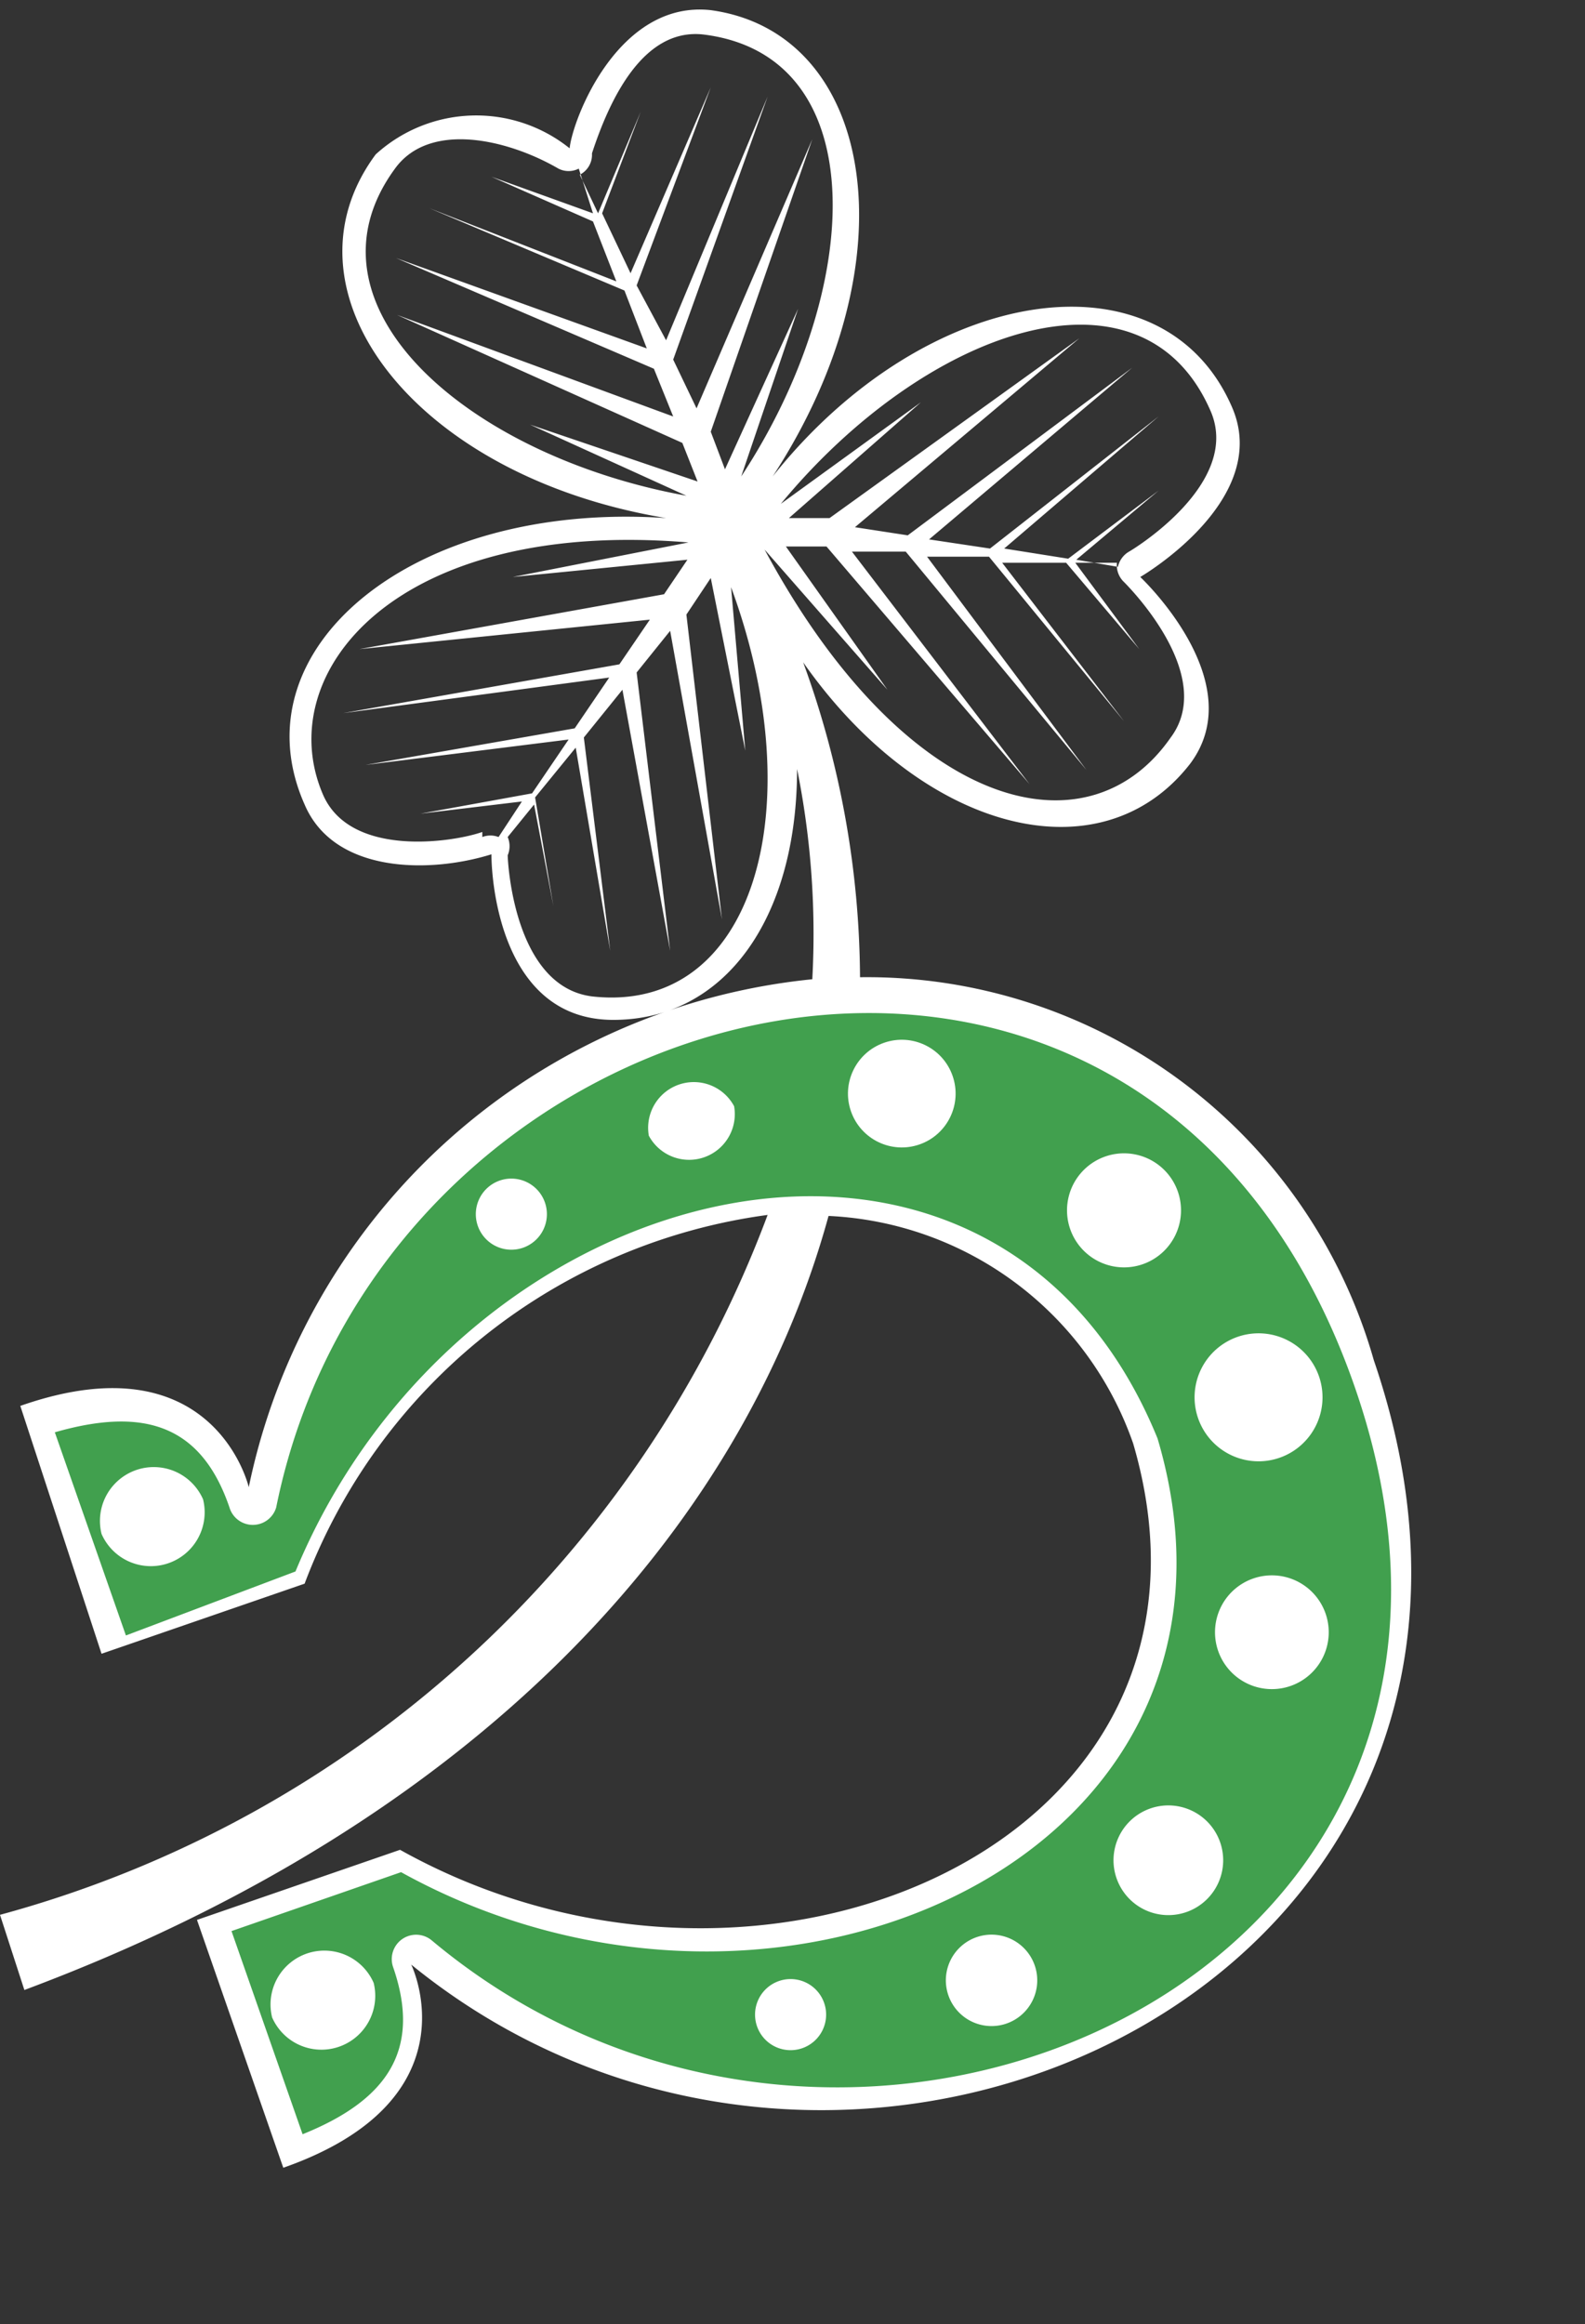 <svg xmlns="http://www.w3.org/2000/svg" viewBox="0 -0.1 15.61 22.88"><rect x="0" y="-0.1" width="15.61" height="22.88" fill="#333333" stroke="none"/><title>Depositphotos_84850228_15</title><g data-name="Layer 2"><g data-name="Layer 1"><g data-name="Layer 2"><g data-name="Layer 1-2"><path d="M8.54 9.59a6.24 6.24 0 0 0-6 5c0 .08-.14.14-.18 0-.34-1-1.08-1.11-2-.79l.8 2.28L3 15.44a5.64 5.64 0 0 1 5-3.66 3.45 3.45 0 0 1 2.8 5.47c-1.33 1.76-4.37 2.3-6.8.9l-1.87.65.8 2.28a2.07 2.07 0 0 0 1-.7A1.27 1.27 0 0 0 4 19.2c0-.12.09-.15.15-.1a6.11 6.11 0 0 0 8.61-.67l.15-.18c2.2-3.07.15-8.66-4.37-8.66z" fill="#41a04e"/><path d="M4.7 11.95a.35.35 0 1 0 .2-.42.35.35 0 0 0-.2.42z" fill="#fff"/><path d="M6.39 11.08a.45.45 0 0 0 .84-.29.45.45 0 0 0-.84.29z" fill="#fff"/><path d="M1 15a.53.53 0 0 0 1-.34.53.53 0 0 0-1 .34z" fill="#fff"/><path d="M9.32 19.46a.45.45 0 1 0 .23-.46.45.45 0 0 0-.23.46z" fill="#fff"/><path d="M11 18.4a.54.54 0 1 0 .31-.69.54.54 0 0 0-.31.69z" fill="#fff"/><path d="M12 16.16a.56.56 0 1 0 .34-.72.56.56 0 0 0-.34.72z" fill="#fff"/><path d="M11.6 11.63a.56.56 0 1 0-1.06.37.56.56 0 1 0 1.06-.37z" fill="#fff"/><path d="M13.53 13.29a5.19 5.19 0 0 0-5.06-3.77 9.15 9.15 0 0 0-.56-3.1c1.17 1.67 2.93 2.13 3.81 1 .61-.81-.49-1.84-.49-1.84s1.31-.76.9-1.68c-.68-1.55-3-1.22-4.52.69C9 2.46 8.61.22 7 0c-.91-.1-1.36 1.07-1.39 1.36a1.47 1.47 0 0 0-1.91.06c-1 1.35.38 3.17 2.86 3.58C4.06 4.83 2.32 6.29 3 7.82c.29.68 1.23.68 1.84.49 0 .28.1 1.63 1.2 1.63s1.81-1 1.81-2.47A8.21 8.21 0 0 1 8 9.54a6.31 6.31 0 0 0-5.55 5s-.34-1.47-2.25-.8l.8 2.44 2-.69a5.68 5.68 0 0 1 4.56-3.63A11.2 11.2 0 0 1 0 18.75l.24.74C4.66 17.84 7.3 15 8.16 11.87a3.34 3.34 0 0 1 3 2.24c1.15 3.92-3.64 6-7.22 4l-2 .69.85 2.44c1.91-.67 1.26-2 1.26-2 4.35 3.54 11.56.13 9.48-5.95zm-1.61-9.35c.32.72-.78 1.38-.8 1.39a.23.23 0 0 0-.11.15l-.41-.07.81-.68-.89.67-.63-.1L11.41 4 9.75 5.3l-.6-.09 2-1.69-2.21 1.65-.52-.08 2.21-1.86L8.17 5h-.4l1.3-1.14-1.38 1c1.42-1.72 3.55-2.47 4.23-.92zM5.83 1.41C6 .89 6.33.17 6.93.24c1.69.21 1.57 2.53.37 4.35l.56-1.65-.72 1.58L7 4.15l1-2.88-1.14 2.65-.23-.48.93-2.59-1 2.4-.29-.54L7 .76l-.79 1.83L5.93 2l.38-1-.42 1-.18-.38a.22.22 0 0 0 .12-.21zm-1.94.15c.34-.47 1.11-.29 1.61 0a.22.22 0 0 0 .2 0l.14.44-1-.36 1 .44.23.59-1.84-.72 1.92.81.22.57-2.47-.89 2.54 1.09.19.47-2.72-1 2.81 1.26.15.38-1.65-.56 1.54.7C4.61 4.39 2.9 2.91 3.89 1.56zm.86 6.53c-.28.1-1.3.26-1.57-.37-.51-1.19.71-2.72 3.6-2.48l-1.73.34 1.72-.17-.23.34-3 .54L6.4 6l-.3.44-2.72.48L6 6.57l-.34.5-2.06.36 2-.25-.36.53-1.1.2 1-.12-.23.35a.22.22 0 0 0-.16 0zm1.09 1.62C5.05 9.62 5 8.35 5 8.32a.23.23 0 0 0 0-.18l.26-.32.19 1-.18-1.07.4-.49.34 2-.26-2.1.38-.47.47 2.57-.33-2.74.33-.41.51 2.84-.35-3L7 5.59l.34 1.7-.14-1.61c.8 2.17.23 4.2-1.36 4.03zm1.69-4.4l1.21 1.38-1-1.41h.4l2 2.34-1.75-2.29h.53l1.78 2.15-1.57-2.1h.61L11.07 7l-1.2-1.56h.63l.72.85-.63-.85H11a.23.23 0 0 0 .06.18s.94.91.47 1.54c-.82 1.18-2.61.73-4-1.85zM4.25 19a.24.24 0 0 0-.38.26c.29.83-.07 1.32-.89 1.65l-.7-2 1.67-.58c3.74 2.07 8.66-.19 7.45-4.27-1.6-3.92-6.84-2.67-8.49 1.31L1.24 16l-.7-2c.87-.25 1.44-.08 1.72.74a.24.24 0 0 0 .46 0c1.06-5.25 8.51-7.1 10.6-1.25S8.39 22.47 4.25 19z" fill="#fff"/><path d="M7.45 19.83a.35.35 0 1 0 .2-.42.35.35 0 0 0-.2.42z" fill="#fff"/><path d="M13 13.48a.63.63 0 1 0-.37.76.63.63 0 0 0 .37-.76z" fill="#fff"/><path d="M2.68 19.76a.53.53 0 0 0 1-.34.53.53 0 0 0-1 .34z" fill="#fff"/><circle cx="8.88" cy="10.67" r=".53" transform="rotate(-19.25 8.868 10.664)" fill="#fff"/></g></g></g></g></svg>